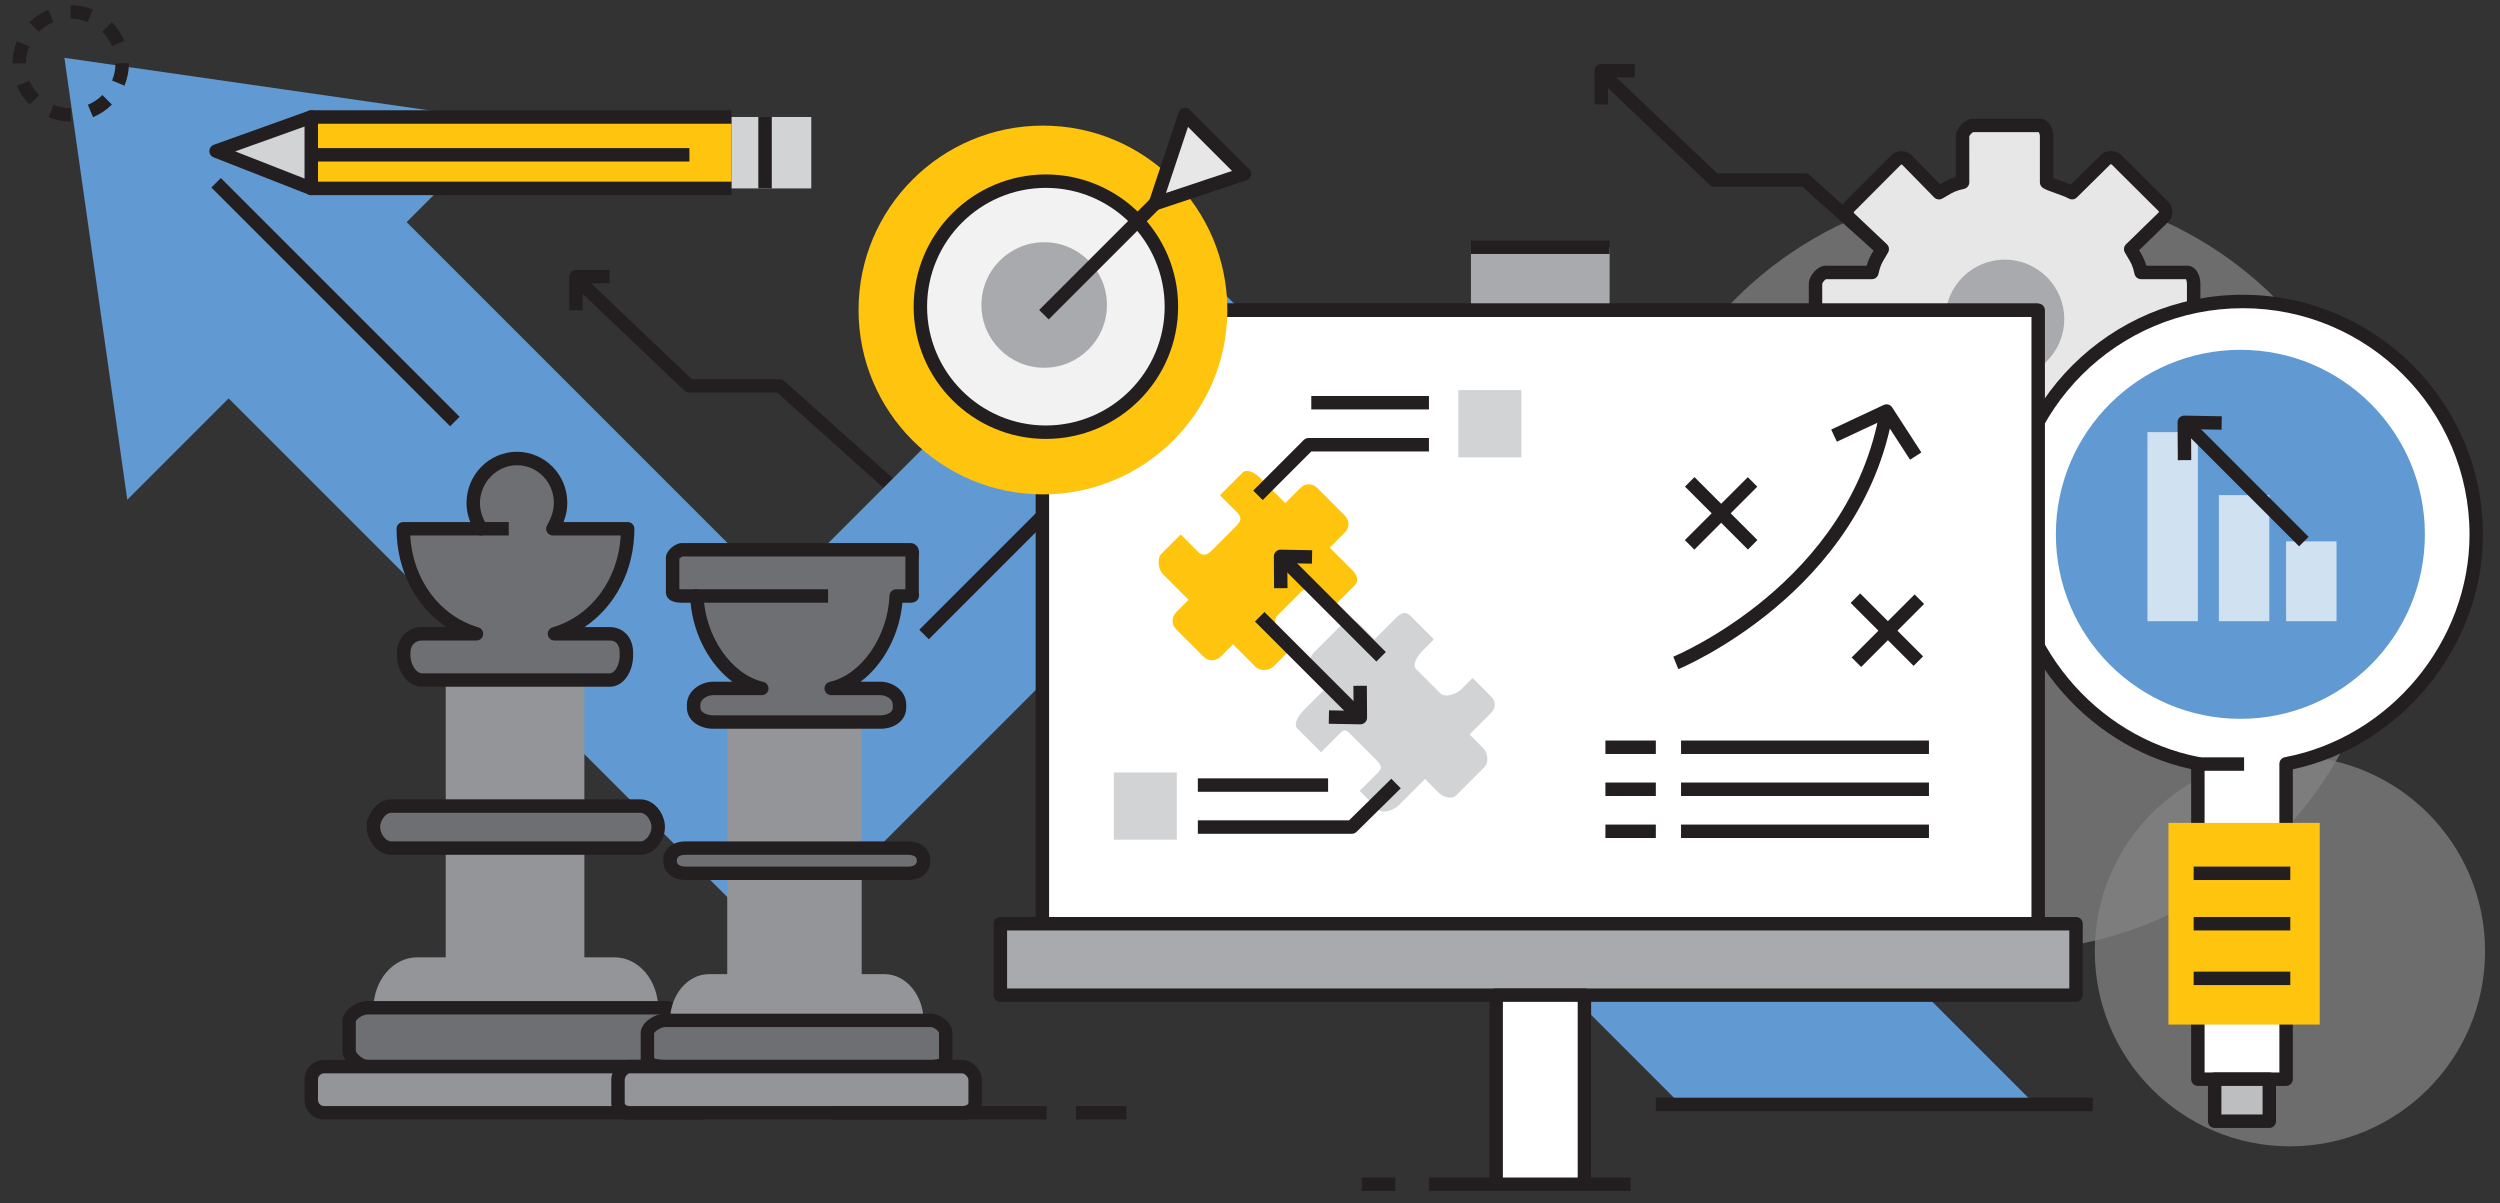 <?xml version="1.0" encoding="utf-8"?>
<!-- Generator: Adobe Illustrator 16.0.0, SVG Export Plug-In . SVG Version: 6.00 Build 0)  -->
<!DOCTYPE svg PUBLIC "-//W3C//DTD SVG 1.1//EN" "http://www.w3.org/Graphics/SVG/1.1/DTD/svg11.dtd">
<svg version="1.1" id="Layer_1" xmlns="http://www.w3.org/2000/svg" xmlns:xlink="http://www.w3.org/1999/xlink" x="0px" y="0px"
	 width="505px" height="243px" viewBox="0 0 505 243" enable-background="new 0 0 505 243" xml:space="preserve">
<rect x="0" y="0" width="505" height="243" fill="#333333" stroke="none"/>
<g>
	<g opacity="0.4">
		<circle opacity="0.7" fill="#FFFFFF" cx="405.148" cy="114.944" r="77.195"/>
		<circle opacity="0.7" fill="#FFFFFF" cx="462.565" cy="192.14" r="39.42"/>
	</g>
	<g>
		<g>
			<g>
				<path fill="#231F20" d="M117.706,62.674h-2.716v-6.791c0-0.75,0.608-1.358,1.358-1.358h6.79v2.716h-5.432V62.674z"/>
			</g>
			<g>
				<path fill="#231F20" d="M195.012,113.4l-38.019-34.09h-17.787c-0.349,0-0.684-0.134-0.937-0.375l-23.262-22.147l1.874-1.967
					l22.868,21.772h17.763c0.334,0,0.657,0.124,0.907,0.347l38.407,34.438L195.012,113.4z"/>
			</g>
		</g>
		<g>
			<g>
				<path fill="#231F20" d="M324.804,21.084h-2.716v-6.79c0-0.75,0.607-1.358,1.357-1.358h6.79v2.716h-5.432V21.084z"/>
			</g>
			<g>
				<path fill="#231F20" d="M402.109,71.812l-38.02-34.091h-17.786c-0.349,0-0.685-0.135-0.937-0.375l-23.262-22.147l1.873-1.967
					l22.869,21.773h17.763c0.334,0,0.656,0.124,0.905,0.347l38.408,34.438L402.109,71.812z"/>
			</g>
		</g>
		<g>
			<g>
				<path fill="#E7E7E7" d="M413.414,100.556v-9.344c0.849-0.537,3.553-1.241,5.154-2.095l6.656,6.605
					c0.627,0.628,1.671,0.628,2.295,0l9.478-9.469c0.624-0.624,0.63-1.641,0.002-2.264l-6.602-6.34
					c0.854-1.602,1.563-3.092,2.099-4.79h9.346c0.885,0,1.278-1.256,1.278-2.145V57.329c0-0.888-0.394-2.293-1.278-2.293h-9.346
					c-0.535-2.546-1.239-3.114-2.095-4.715l6.606-6.437c0.625-0.627,0.625-1.552,0-2.182l-9.471-9.419
					c-0.624-0.632-1.637-0.611-2.264,0.02l-6.705,6.616c-1.602-0.854-4.306-1.547-5.154-2.092v-9.341
					c0-0.884-0.523-2.157-1.411-2.157h-13.391c-0.882,0-2.174,1.273-2.174,2.157v9.341c-2.547,0.545-3.173,1.25-4.767,2.103
					l-6.47-6.604c-0.623-0.631-1.57-0.631-2.195,0l-9.438,9.463c-0.625,0.63-0.605,1.643,0.02,2.27l6.622,6.263
					c-0.854,1.601-1.555,2.168-2.092,4.715h-9.34c-0.888,0-2.047,1.406-2.047,2.293v13.385c0,0.889,1.159,2.145,2.047,2.145h9.34
					c0.537,1.698,1.247,3.188,2.104,4.79l-6.615,6.478c-0.627,0.621-0.627,1.569,0,2.196l9.471,9.434
					c0.625,0.627,1.644,0.613,2.267-0.018l6.327-6.614c1.594,0.854,2.22,1.55,4.767,2.087v9.344c0,0.886,1.292,1.161,2.174,1.161
					h13.391C412.891,101.717,413.414,101.442,413.414,100.556z"/>
				<path fill="#231F20" d="M412.003,103.075h-13.391c-2.112,0-3.531-1.012-3.531-2.519v-8.279
					c-1.434-0.407-2.235-0.889-3.075-1.394c-0.029-0.017-0.059-0.034-0.087-0.052l-5.593,5.846
					c-1.147,1.162-3.093,1.159-4.211,0.037l-9.468-9.429c-0.563-0.565-0.869-1.299-0.868-2.071c0.002-0.769,0.312-1.498,0.871-2.052
					l5.901-5.777c-0.482-0.943-0.977-2.001-1.404-3.167h-8.368c-1.623,0-3.405-1.833-3.405-3.503V57.329
					c0-1.561,1.684-3.652,3.405-3.652h8.275c0.4-1.396,0.871-2.169,1.367-2.979c0.025-0.042,0.051-0.084,0.076-0.127l-5.842-5.526
					c-1.183-1.183-1.193-3.061-0.051-4.213l9.44-9.465c1.112-1.123,3.005-1.125,4.123,0.003l5.738,5.859
					c0.039-0.024,0.076-0.047,0.115-0.07c0.837-0.504,1.635-0.985,3.059-1.394v-8.28c0-1.643,1.881-3.515,3.531-3.515h13.391
					c1.71,0,2.769,1.825,2.769,3.515v8.484c0.382,0.15,0.858,0.32,1.276,0.467c0.725,0.257,1.519,0.538,2.243,0.849l6.029-5.949
					c1.104-1.114,3.069-1.135,4.184-0.009l9.46,9.412c1.15,1.157,1.149,2.958,0.004,4.104l-5.862,5.713
					c0.029,0.048,0.06,0.096,0.088,0.143c0.495,0.81,0.969,1.583,1.368,2.977h8.28c1.713,0,2.637,1.882,2.637,3.652v13.385
					c0,1.698-0.924,3.503-2.637,3.503h-8.374c-0.426,1.161-0.916,2.215-1.396,3.158l5.868,5.635
					c0.574,0.571,0.883,1.312,0.887,2.101c0.001,0.794-0.308,1.54-0.869,2.102l-9.479,9.47c-1.108,1.116-3.096,1.122-4.216,0
					l-5.974-5.932c-0.731,0.315-1.531,0.6-2.264,0.86c-0.41,0.146-0.877,0.313-1.255,0.461v8.484
					C414.771,101.147,414.572,103.075,412.003,103.075z M397.796,100.245c0.177,0.057,0.466,0.115,0.816,0.115h13.391
					c0.018,0,0.032,0,0.049-0.001l0.005-9.146c0-0.465,0.237-0.898,0.631-1.147c0.532-0.337,1.369-0.636,2.429-1.013
					c0.969-0.344,2.065-0.734,2.814-1.134c0.524-0.279,1.172-0.185,1.595,0.234l6.655,6.606c0.135,0.134,0.252,0.13,0.375,0.008
					l9.482-9.473c0.06-0.06,0.071-0.13,0.071-0.176c0-0.044-0.012-0.109-0.068-0.165l-6.584-6.324
					c-0.438-0.421-0.545-1.082-0.258-1.618c0.716-1.343,1.454-2.825,2.004-4.56c0.177-0.565,0.701-0.949,1.293-0.949h9.108
					c0.075-0.164,0.158-0.464,0.158-0.787V57.329c0-0.358-0.099-0.732-0.192-0.935h-9.074c-0.642,0-1.196-0.45-1.328-1.079
					c-0.349-1.657-0.744-2.303-1.292-3.197c-0.213-0.349-0.437-0.717-0.673-1.158c-0.284-0.533-0.184-1.19,0.251-1.612l6.606-6.437
					c0.082-0.084,0.082-0.153-0.017-0.252l-9.463-9.413c-0.024-0.022-0.069-0.069-0.155-0.069c-0.039,0-0.118,0.011-0.188,0.083
					l-6.714,6.626c-0.424,0.417-1.069,0.511-1.593,0.232c-0.743-0.396-1.831-0.781-2.789-1.121c-1.074-0.38-1.922-0.681-2.463-1.027
					c-0.388-0.25-0.622-0.68-0.622-1.143v-9.341c0-0.296-0.124-0.639-0.23-0.799h-13.214c-0.215,0.058-0.755,0.591-0.82,0.86
					l0.004,9.28c0,0.641-0.445,1.194-1.074,1.328c-1.691,0.363-2.364,0.769-3.297,1.331c-0.339,0.204-0.693,0.418-1.111,0.642
					c-0.534,0.284-1.189,0.183-1.61-0.248l-6.471-6.604c-0.054-0.055-0.196-0.059-0.261,0.005l-9.439,9.466
					c-0.091,0.093-0.085,0.247,0.018,0.35l6.595,6.237c0.444,0.42,0.552,1.086,0.264,1.626c-0.234,0.439-0.456,0.805-0.668,1.153
					c-0.548,0.895-0.943,1.542-1.294,3.203c-0.133,0.628-0.687,1.078-1.327,1.078h-9.27c-0.268,0.121-0.723,0.688-0.762,0.961
					l0.002,13.359c0.043,0.22,0.506,0.729,0.75,0.793l9.279-0.006c0.591,0,1.114,0.383,1.293,0.948
					c0.446,1.407,1.028,2.728,2.009,4.56c0.283,0.532,0.183,1.188-0.248,1.61l-6.617,6.478c-0.037,0.039-0.061,0.083-0.061,0.125
					c0,0.057,0.04,0.109,0.072,0.143l9.47,9.43c0.076,0.076,0.175,0.161,0.342-0.009l6.313-6.599
					c0.421-0.44,1.086-0.546,1.623-0.258c0.409,0.219,0.758,0.428,1.09,0.628c0.935,0.561,1.611,0.968,3.314,1.327
					c0.628,0.133,1.077,0.688,1.077,1.329V100.245z"/>
			</g>
			<path fill="#A8AAAD" d="M404.964,76.477c-6.632,0-12.011-5.382-12.011-12.013c0-6.633,5.379-12.013,12.011-12.013
				c6.638,0,12.015,5.38,12.015,12.013C416.979,71.095,411.602,76.477,404.964,76.477z"/>
		</g>
		<g>
			<g>
				<g>
					<path fill="#FFFFFF" d="M500.2,107.985c0-26.005-21.148-47.084-47.153-47.084c-26.004,0-47.263,21.08-47.263,47.083
						c0,23.025,16.967,42.185,38.186,46.276v63.738h17.822v-63.705C483.013,150.272,500.2,131.071,500.2,107.985z"/>
					<path fill="#231F20" d="M461.792,219.355H443.97c-0.751,0-1.358-0.608-1.358-1.357v-62.632
						c-21.847-4.767-38.185-24.935-38.185-47.382c0-26.711,21.811-48.442,48.62-48.442c26.749,0,48.511,21.731,48.511,48.443
						c0,22.516-16.433,42.702-38.407,47.418v62.595C463.15,218.747,462.543,219.355,461.792,219.355z M445.327,216.639h15.107
						v-62.346c0-0.652,0.464-1.212,1.105-1.335c21.266-4.029,37.303-23.363,37.303-44.973c0-25.213-20.545-45.727-45.796-45.727
						c-25.312,0-45.905,20.513-45.905,45.726c0,21.545,15.943,40.867,37.085,44.942c0.638,0.123,1.101,0.682,1.101,1.334V216.639z"
						/>
				</g>
				<g>
					<rect x="443.97" y="152.982" fill="#231F20" width="9.337" height="2.716"/>
				</g>
				<g>
					<rect x="447.363" y="217.998" fill="#BDBEC0" width="11.035" height="8.487"/>
					<path fill="#231F20" d="M458.398,227.843h-11.035c-0.749,0-1.357-0.607-1.357-1.357v-8.487c0-0.751,0.608-1.359,1.357-1.359
						h11.035c0.75,0,1.357,0.608,1.357,1.359v8.487C459.756,227.235,459.148,227.843,458.398,227.843z M448.722,225.127h8.319
						v-5.771h-8.319V225.127z"/>
				</g>
				<rect x="438.028" y="166.223" fill="#FEC40E" width="30.556" height="40.74"/>
				<g>
					<rect x="443.12" y="175.05" fill="#231F20" width="19.521" height="2.716"/>
				</g>
				<g>
					<rect x="443.12" y="185.234" fill="#231F20" width="19.521" height="2.717"/>
				</g>
				<g>
					<rect x="443.12" y="196.269" fill="#231F20" width="19.521" height="2.717"/>
				</g>
			</g>
			<circle fill="#619AD2" cx="452.556" cy="107.932" r="37.27"/>
		</g>
		<polygon fill="#619AD2" points="13.012,11.682 102.451,24.564 82.839,44.176 82.145,44.873 157.147,119.875 232.499,44.523 
			410.646,222.674 339.159,222.756 232.499,116.094 157.147,191.445 46.177,80.475 25.712,100.944 		"/>
		<g>
			<path fill="#231F20" d="M302.118,141.726l-63.55-63.551l-50.955,50.955l-1.92-1.921l51.916-51.915c0.53-0.53,1.39-0.53,1.921,0
				l64.511,64.512L302.118,141.726z"/>
		</g>
		<g>
			
				<rect x="33.661" y="59.687" transform="matrix(0.707 0.707 -0.707 0.707 63.014 -30.039)" fill="#231F20" width="68.212" height="2.716"/>
		</g>
		<g>
			<g>
				<rect x="90.036" y="137.364" fill="#939598" width="28.009" height="25.464"/>
				<path fill="#939598" d="M132.963,203.824c0-5.779-3.951-10.441-8.824-10.441h-6.094v-22.067H90.036v22.067h-5.779
					c-4.873,0-8.826,4.672-8.826,10.454L132.963,203.824z"/>
				<g>
					<path fill="#6E6F72" d="M75.431,167.071c0,1.987,1.609,4.244,3.596,4.244h50.342c1.985,0,3.594-2.257,3.594-4.244
						c0-1.984-1.609-4.243-3.594-4.243H79.027C77.041,162.828,75.431,165.087,75.431,167.071
						C75.431,167.071,75.431,165.087,75.431,167.071z"/>
					<path fill="#231F20" d="M129.369,172.673H79.027c-2.835,0-4.954-2.957-4.954-5.602v-0.882c0-0.308,0.102-0.591,0.275-0.819
						c0.661-2.069,2.448-3.9,4.679-3.9h50.342c2.834,0,4.952,2.957,4.952,5.602S132.203,172.673,129.369,172.673z M76.789,167.071
						c0,1.272,1.054,2.886,2.238,2.886h50.342c1.183,0,2.235-1.613,2.235-2.886c0-1.271-1.052-2.886-2.235-2.886H79.027
						C77.843,164.186,76.789,165.8,76.789,167.071z"/>
				</g>
				<g>
					<path fill="#6E6F72" d="M70.515,212.242c0,1.443,2.254,3.209,3.75,3.209h60.301c1.495,0,2.152-1.766,2.152-3.209v-5.885
						c0-1.443-0.657-2.789-2.152-2.789H74.265c-1.496,0-3.75,1.346-3.75,2.789V212.242z"/>
					<path fill="#231F20" d="M134.566,216.81H74.265c-2.136,0-5.108-2.302-5.108-4.567v-5.885c0-2.405,3.052-4.147,5.108-4.147
						h60.301c2.066,0,3.51,1.706,3.51,4.147v5.885C138.076,214.513,136.87,216.81,134.566,216.81z M74.265,204.927
						c-1.063,0-2.392,1.037-2.392,1.431v5.885c0,0.523,1.467,1.851,2.392,1.851h60.301c0.447,0,0.793-0.995,0.793-1.851v-5.885
						c0-0.336-0.057-1.431-0.793-1.431H74.265z"/>
				</g>
				<g>
					<path fill="#939598" d="M144.356,218.067c0-1.445-1.17-2.616-2.615-2.616H65.491c-1.445,0-2.615,1.171-2.615,2.616v4.104
						c0,1.445,1.17,2.616,2.615,2.616h76.251c1.444,0,2.615-1.171,2.615-2.616V218.067z"/>
					<path fill="#231F20" d="M141.742,226.146H65.491c-2.19,0-3.974-1.783-3.974-3.975v-4.104c0-2.191,1.783-3.975,3.974-3.975
						h76.251c2.19,0,3.973,1.783,3.973,3.975v4.104C145.714,224.362,143.932,226.146,141.742,226.146z M65.491,216.81
						c-0.693,0-1.257,0.563-1.257,1.258v4.104c0,0.694,0.563,1.258,1.257,1.258h76.251c0.693,0,1.257-0.563,1.257-1.258v-4.104
						c0-0.694-0.563-1.258-1.257-1.258H65.491z"/>
				</g>
				<g>
					<rect x="95.977" y="126.67" fill="#231F20" width="7.639" height="2.717"/>
				</g>
			</g>
			<g>
				<path fill="#6E6F72" d="M123.156,128.028H112c8.633-2.546,14.786-11.034,14.786-21.219h-15.115
					c0.983-1.697,1.566-3.387,1.566-5.252c0-4.869-3.95-8.941-8.822-8.941c-4.873,0-8.823,4.129-8.823,9.002
					c0,1.862,0.584,3.493,1.567,5.19H81.462c0,10.186,6.155,18.673,14.787,21.219H85.237c-2.167,0-3.689,1.633-3.689,3.8v0.654
					c0,2.165,1.521,4.882,3.689,4.882h37.918c2.167,0,3.376-2.717,3.376-4.882v-0.654
					C126.532,129.661,125.322,128.028,123.156,128.028z"/>
				<path fill="#231F20" d="M123.156,138.724H85.237c-2.975,0-5.047-3.29-5.047-6.241v-0.654c0-2.941,2.169-5.158,5.047-5.158h4.943
					c-6.2-4.139-10.076-11.499-10.076-19.861c0-0.75,0.608-1.358,1.358-1.358h13.525c-0.51-1.295-0.753-2.546-0.753-3.833
					c0-5.713,4.568-10.36,10.181-10.36c5.614,0,10.18,4.62,10.18,10.299c0,1.316-0.245,2.587-0.755,3.894h12.946
					c0.75,0,1.358,0.608,1.358,1.358c0,8.362-3.875,15.722-10.075,19.861h5.086c2.788,0,4.735,2.122,4.735,5.158v0.654
					C127.891,135.483,126.081,138.724,123.156,138.724z M85.237,129.387c-1.395,0-2.331,0.981-2.331,2.441v0.654
					c0,1.554,1.097,3.524,2.331,3.524h37.918c1.137,0,2.019-1.895,2.019-3.524v-0.654c0-0.734-0.196-2.441-2.019-2.441H112
					c-0.675,0-1.247-0.497-1.344-1.164c-0.097-0.668,0.313-1.306,0.96-1.496c7.863-2.32,13.271-9.684,13.773-18.558h-13.719
					c-0.485,0-0.934-0.26-1.177-0.681c-0.242-0.42-0.242-0.938,0.001-1.359c0.944-1.63,1.384-3.083,1.384-4.572
					c0-4.182-3.348-7.583-7.464-7.583c-4.046,0-7.465,3.502-7.465,7.645c0,1.467,0.427,2.858,1.384,4.51
					c0.244,0.42,0.245,0.938,0.002,1.359c-0.242,0.421-0.69,0.681-1.177,0.681H82.858c0.502,8.874,5.911,16.238,13.775,18.558
					c0.647,0.19,1.056,0.828,0.96,1.496c-0.097,0.667-0.669,1.164-1.344,1.164H85.237z"/>
			</g>
			<g>
				<rect x="96.826" y="105.451" fill="#231F20" width="5.941" height="2.717"/>
			</g>
		</g>
		<g>
			<g>
				<rect x="146.903" y="145.853" fill="#939598" width="27.161" height="25.463"/>
				<path fill="#939598" d="M186.563,206.258c0-5.146-3.517-9.479-7.856-9.479h-4.643v-20.371h-27.161v20.371h-3.696
					c-4.339,0-7.856,4.253-7.856,9.396L186.563,206.258z"/>
				<g>
					<path fill="#6E6F72" d="M135.351,173.861c0,1.768,1.434,2.546,3.2,2.546h44.813c1.768,0,3.199-0.778,3.199-2.546
						c0-1.769-1.432-2.546-3.199-2.546h-44.813C136.784,171.315,135.351,172.093,135.351,173.861
						C135.351,173.861,135.351,172.093,135.351,173.861z"/>
					<path fill="#231F20" d="M183.363,177.766h-44.813c-2.769,0-4.558-1.532-4.558-3.904v-0.786c0-0.363,0.143-0.693,0.375-0.937
						c0.662-1.364,2.161-2.182,4.183-2.182h44.813c2.768,0,4.557,1.533,4.557,3.904C187.92,176.233,186.131,177.766,183.363,177.766
						z M136.709,173.861c0,0.789,0.62,1.188,1.842,1.188h44.813c1.221,0,1.841-0.399,1.841-1.188c0-0.293,0-1.188-1.841-1.188
						h-44.813C137.329,172.673,136.709,173.073,136.709,173.861z"/>
				</g>
				<g>
					<path fill="#6E6F72" d="M130.776,213.935c0,1.285,2.206,1.517,3.538,1.517h53.673c1.334,0,3.051-0.231,3.051-1.517v-5.239
						c0-1.285-1.717-2.581-3.051-2.581h-53.673c-1.332,0-3.538,1.296-3.538,2.581V213.935z"/>
					<path fill="#231F20" d="M187.987,216.81h-53.673c-4.418,0-4.896-2.011-4.896-2.875v-5.239c0-2.247,2.97-3.938,4.896-3.938
						h53.673c1.984,0,4.409,1.817,4.409,3.938v5.239C192.396,215.008,191.823,216.81,187.987,216.81z M132.134,213.758
						c0.262,0.137,0.976,0.335,2.18,0.335h53.673c1.009,0,1.513-0.155,1.693-0.25v-5.147c0-0.384-0.966-1.222-1.693-1.222h-53.673
						c-0.799,0-2.082,0.862-2.183,1.258L132.134,213.758z"/>
				</g>
				<g>
					<path fill="#939598" d="M196.979,218.128c0-1.285-1.346-2.677-2.63-2.677h-67.125c-1.284,0-2.389,1.392-2.389,2.677v4.666
						c0,1.285,1.105,1.993,2.389,1.993h67.125c1.285,0,2.63-0.708,2.63-1.993V218.128z"/>
					<path fill="#231F20" d="M194.349,226.146h-67.125c-2.171,0-3.747-1.409-3.747-3.352v-4.666c0-1.904,1.603-4.035,3.747-4.035
						h67.125c2.013,0,3.989,1.999,3.989,4.035v4.666C198.338,224.705,196.623,226.146,194.349,226.146z M127.224,216.81
						c-0.462,0-1.031,0.727-1.031,1.318v4.666c0,0.604,0.859,0.635,1.031,0.635h67.125c0.602,0,1.273-0.271,1.273-0.635v-4.666
						c0-0.542-0.749-1.318-1.273-1.318H127.224z"/>
				</g>
				<g>
					<rect x="154.542" y="137.705" fill="#231F20" width="5.941" height="2.716"/>
				</g>
			</g>
			<g>
				<path fill="#6E6F72" d="M183.848,111.054h-46.073c-0.669,0-1.906,0.977-1.906,1.62v6.983c0,0.643,1.236,0.732,1.906,0.732h2.98
					c0.356,8.487,5.706,16.975,13.128,18.673h-9.804c-1.926,0-3.966,1.362-3.966,3.291v0.582c0,1.929,2.04,2.917,3.966,2.917h33.756
					c1.927,0,3.868-0.988,3.868-2.917v-0.582c0-1.929-1.94-3.291-3.868-3.291h-9.933c7.423-1.698,12.771-10.186,13.128-18.673h2.818
					c0.667,0,0.4-0.089,0.4-0.732v-6.983C184.248,112.031,184.515,111.054,183.848,111.054z"/>
				<path fill="#231F20" d="M177.834,147.211h-33.756c-2.581,0-5.324-1.498-5.324-4.275v-0.582c0-2.781,2.753-4.648,5.324-4.648
					h3.862c-4.55-3.417-7.822-9.374-8.453-15.957h-1.713c-2.946,0-3.264-1.462-3.264-2.091v-6.983c0-1.477,1.899-2.979,3.264-2.979
					h46.073c0.512,0,0.977,0.198,1.307,0.556c0.589,0.64,0.522,1.47,0.472,2.077c-0.01,0.121-0.021,0.24-0.021,0.346v6.983
					c0,0.091,0.012,0.16,0.021,0.214c0.033,0.224,0.122,0.818-0.324,1.337c-0.465,0.54-1.109,0.54-1.455,0.54h-1.551
					c-0.632,6.583-3.905,12.541-8.453,15.957h3.991c2.513,0,5.226,1.776,5.226,4.648v0.582
					C183.06,145.413,180.862,147.211,177.834,147.211z M144.079,140.421c-1.206,0-2.608,0.844-2.608,1.933v0.582
					c0,1.075,1.525,1.559,2.608,1.559h33.756c1.009,0,2.509-0.414,2.509-1.559v-0.582c0-1.139-1.322-1.933-2.509-1.933h-9.933
					c-0.691,0-1.272-0.519-1.349-1.206c-0.078-0.687,0.373-1.322,1.046-1.476c6.422-1.469,11.726-9.114,12.074-17.407
					c0.031-0.727,0.629-1.301,1.357-1.301h1.86v-6.357c0-0.083,0.003-0.171,0.008-0.263h-45.052
					c-0.176,0.063-0.481,0.292-0.619,0.46v6.133c0.142,0.016,0.324,0.027,0.548,0.027h2.98c0.728,0,1.326,0.574,1.357,1.302
					c0.347,8.292,5.651,15.937,12.074,17.406c0.674,0.153,1.124,0.789,1.047,1.476c-0.078,0.688-0.659,1.206-1.35,1.206H144.079z"/>
			</g>
			<g>
				<rect x="140.113" y="119.031" fill="#231F20" width="27.16" height="2.717"/>
			</g>
		</g>
		<g>
			<g>
				<rect x="297.134" y="49.942" fill="#A8AAAD" width="28.009" height="12.732"/>
				<g>
					<rect x="210.56" y="62.674" fill="#FFFFFF" width="201.156" height="123.918"/>
					<path fill="#231F20" d="M411.716,187.951H210.56c-0.75,0-1.358-0.607-1.358-1.358V62.674c0-0.75,0.608-1.358,1.358-1.358
						h201.156c0.751,0,1.358,0.608,1.358,1.358v123.918C413.074,187.344,412.467,187.951,411.716,187.951z M211.918,185.234h198.44
						V64.032h-198.44V185.234z"/>
				</g>
				<g>
					<rect x="202.072" y="186.593" fill="#A8AAAD" width="217.283" height="14.43"/>
					<path fill="#231F20" d="M419.355,202.38H202.072c-0.75,0-1.358-0.607-1.358-1.357v-14.43c0-0.75,0.609-1.358,1.358-1.358
						h217.283c0.75,0,1.357,0.608,1.357,1.358v14.43C420.713,201.772,420.105,202.38,419.355,202.38z M203.431,199.664h214.566
						v-11.713H203.431V199.664z"/>
				</g>
				<g>
					<line fill="#E7E7E7" x1="210.56" y1="62.674" x2="411.716" y2="62.674"/>
					<rect x="210.56" y="61.316" fill="#231F20" width="201.156" height="2.716"/>
				</g>
				<g>
					<polyline fill="#FFFFFF" points="302.226,239.216 302.226,201.022 320.05,201.022 320.05,239.216 					"/>
					<path fill="#231F20" d="M321.408,239.216h-2.716V202.38h-15.109v36.836h-2.715v-38.193c0-0.751,0.608-1.358,1.357-1.358h17.824
						c0.751,0,1.358,0.607,1.358,1.358V239.216z"/>
				</g>
			</g>
			<g>
				<g>
					<path fill="#231F20" d="M339.024,135.168l-1.019-2.519c0.356-0.144,35.769-14.864,41.736-49.846l2.677,0.457
						C376.192,119.759,339.395,135.02,339.024,135.168z"/>
				</g>
				<g>
					<path fill="#231F20" d="M385.832,92.867l-5.249-8.104l-9.531,4.462l-1.152-2.459l10.604-4.965
						c0.618-0.288,1.348-0.077,1.716,0.492l5.893,9.097L385.832,92.867z"/>
				</g>
				<g>
					<g>
						
							<rect x="372.187" y="125.879" transform="matrix(0.707 0.707 -0.707 0.707 201.609 -232.266)" fill="#231F20" width="17.988" height="2.717"/>
					</g>
					<g>
						
							<rect x="379.823" y="118.243" transform="matrix(0.708 0.707 -0.707 0.708 201.433 -232.178)" fill="#231F20" width="2.717" height="17.988"/>
					</g>
				</g>
				<g>
					<g>
						
							<rect x="338.69" y="102.396" transform="matrix(0.707 0.707 -0.707 0.707 175.224 -215.474)" fill="#231F20" width="17.986" height="2.717"/>
					</g>
					<g>
						
							<rect x="346.325" y="94.761" transform="matrix(0.707 0.707 -0.707 0.707 175.199 -215.46)" fill="#231F20" width="2.717" height="17.986"/>
					</g>
				</g>
			</g>
			<g>
				<rect x="324.293" y="149.587" fill="#231F20" width="10.186" height="2.717"/>
			</g>
			<g>
				<rect x="339.571" y="149.587" fill="#231F20" width="50.077" height="2.717"/>
			</g>
			<g>
				<rect x="324.293" y="158.074" fill="#231F20" width="10.186" height="2.717"/>
			</g>
			<g>
				<rect x="339.571" y="158.074" fill="#231F20" width="50.077" height="2.717"/>
			</g>
			<g>
				<rect x="324.293" y="166.563" fill="#231F20" width="10.186" height="2.717"/>
			</g>
			<g>
				<rect x="339.571" y="166.563" fill="#231F20" width="50.077" height="2.717"/>
			</g>
			<g>
				<g>
					<path fill="#FEC40E" d="M262.717,98.535l-3.09,3.09l-5.135-5.134c-1.028-1.028-2.628-1.891-3.532-0.986l-4.537,4.537
						l3.501,3.501c1.029,1.029,0.692,1.811-0.21,2.713l-4.909,4.909c-0.904,0.904-1.774,1.328-2.802,0.298l-3.501-3.501
						l-3.903,3.904c-0.904,0.904-0.676,3.137,0.354,4.164l5.134,5.135l-2.458,2.457c-0.902,0.903-1.099,2.437-0.069,3.466l5.59,5.59
						c1.029,1.029,2.554,0.826,3.458-0.077l2.457-2.458l4.521,4.521c1.029,1.03,2.819,0.815,3.722-0.089l3.903-3.904l-2.438-2.437
						c-1.028-1.028-1.668-2.962-0.765-3.867l4.909-4.907c0.902-0.903,2.748-0.175,3.777,0.854l2.438,2.438l4.535-4.537
						c0.904-0.904,0.486-2.06-0.543-3.089l-4.521-4.521l3.09-3.09c0.902-0.903,1.002-2.324-0.027-3.352l-5.59-5.59
						C265.047,97.541,263.619,97.63,262.717,98.535z"/>
				</g>
				<g>
					<path fill="#D2D3D4" d="M265.515,135.015l3.139,3.139l-5.259,5.26c-1.029,1.027-2.224,2.862-1.319,3.767l4.776,4.777
						l3.786-3.785c1.029-1.029,1.332-0.698,2.236,0.205l4.909,4.908c0.903,0.904,1.686,1.659,0.656,2.688l-3.785,3.786l3.78,3.782
						c0.904,0.902,3.135,0.105,4.164-0.924l5.26-5.258l2.742,2.741c0.903,0.904,2.604,1.516,3.633,0.486l5.589-5.591
						c1.029-1.027,0.685-2.994-0.22-3.898l-2.742-2.742l4.372-4.371c1.027-1.028,0.912-2.347,0.009-3.251l-3.781-3.78l-2.251,2.252
						c-1.028,1.027-3.319,1.78-4.223,0.877l-4.908-4.908c-0.904-0.903,0.3-2.743,1.328-3.771l2.251-2.251l-4.775-4.777
						c-0.904-0.904-1.826-0.624-2.856,0.405l-4.371,4.372l-3.138-3.139c-0.904-0.903-2.474-0.853-3.503,0.175l-5.589,5.591
						C264.396,132.808,264.61,134.11,265.515,135.015z"/>
				</g>
				<g>
					<g>
						<g>
							<path fill="#231F20" d="M257.362,118.824l-0.045-6.424c-0.001-0.366,0.144-0.718,0.403-0.975
								c0.261-0.257,0.609-0.409,0.979-0.393l6.357,0.113l-0.048,2.715l-4.966-0.088l0.035,5.033L257.362,118.824z"/>
						</g>
						<g>
							
								<rect x="254.465" y="121.195" transform="matrix(0.707 0.707 -0.707 0.707 165.399 -154.203)" fill="#231F20" width="28.747" height="2.716"/>
						</g>
					</g>
					<g>
						<g>
							<path fill="#231F20" d="M274.79,146.314c-0.008,0-0.015,0-0.024-0.001l-6.355-0.113l0.048-2.715l4.965,0.088l-0.035-5.032
								l2.715-0.019l0.045,6.424c0.003,0.366-0.142,0.717-0.402,0.975C275.491,146.173,275.148,146.314,274.79,146.314z"/>
						</g>
						<g>
							
								<rect x="250.253" y="133.434" transform="matrix(0.707 0.707 -0.707 0.707 172.827 -147.642)" fill="#231F20" width="28.748" height="2.716"/>
						</g>
					</g>
				</g>
				<g>
					<path fill="#231F20" d="M255.061,101.016l-1.921-1.92l10.221-10.222c0.255-0.255,0.601-0.398,0.96-0.398h24.325v2.717h-23.763
						L255.061,101.016z"/>
				</g>
				<g>
					<rect x="264.88" y="79.989" fill="#231F20" width="23.766" height="2.716"/>
				</g>
				<g>
					<path fill="#231F20" d="M273.058,168.43h-31.094v-2.717h30.539l8.544-8.41l1.905,1.936l-8.941,8.801
						C273.758,168.29,273.414,168.43,273.058,168.43z"/>
				</g>
				<g>
					<rect x="241.964" y="157.226" fill="#231F20" width="26.313" height="2.717"/>
				</g>
				<rect x="294.587" y="78.8" fill="#D2D3D4" width="12.732" height="13.58"/>
				<rect x="224.989" y="156.038" fill="#D2D3D4" width="12.732" height="13.58"/>
			</g>
			<g>
				<rect x="297.134" y="48.584" fill="#231F20" width="28.009" height="2.716"/>
			</g>
		</g>
		<g>
			<rect x="147.751" y="23.631" fill="#D2D3D4" width="16.126" height="14.429"/>
			<g>
				<polyline fill="#FEC40E" points="147.751,38.06 62.875,38.06 62.875,23.631 147.751,23.631 				"/>
				<path fill="#231F20" d="M147.751,39.418H62.875c-0.75,0-1.358-0.608-1.358-1.359V23.631c0-0.75,0.608-1.358,1.358-1.358h84.876
					v2.716H64.234v11.712h83.518V39.418z"/>
			</g>
			<g>
				<line fill="#FFCC32" x1="154.542" y1="38.06" x2="154.542" y2="23.631"/>
				<rect x="153.183" y="23.631" fill="#231F20" width="2.717" height="14.429"/>
			</g>
			<g>
				<polygon fill="#D2D3D4" points="43.65,30.522 62.875,38.06 62.875,23.631 				"/>
				<path fill="#231F20" d="M62.875,39.418c-0.167,0-0.335-0.032-0.496-0.094l-19.225-7.538c-0.527-0.207-0.871-0.719-0.861-1.284
					c0.008-0.566,0.366-1.068,0.898-1.259l19.225-6.891c0.416-0.148,0.878-0.086,1.24,0.167c0.361,0.254,0.577,0.669,0.577,1.111
					V38.06c0,0.449-0.223,0.869-0.593,1.122C63.412,39.338,63.145,39.418,62.875,39.418z M47.516,30.579l14.001,5.49V25.561
					L47.516,30.579z"/>
			</g>
			<g>
				<rect x="62.875" y="29.912" fill="#231F20" width="76.389" height="2.716"/>
			</g>
		</g>
		<g>
			<path fill="#231F20" d="M14.295,24.564h-0.011c-1.553,0-3.062-0.298-4.486-0.886l1.037-2.51c1.093,0.452,2.254,0.681,3.449,0.681
				L14.295,24.564z M18.792,23.669l-1.042-2.508c1.099-0.457,2.083-1.117,2.928-1.963l1.922,1.919
				C21.502,22.217,20.221,23.076,18.792,23.669z M5.984,21.135c-1.1-1.097-1.959-2.377-2.555-3.806l2.507-1.045
				c0.458,1.099,1.119,2.083,1.965,2.927L5.984,21.135z M25.148,17.306l-2.509-1.039c0.455-1.096,0.684-2.26,0.684-3.458
				l2.717-0.043v0.043C26.04,14.366,25.739,15.879,25.148,17.306z M2.528,12.831V12.81c0-1.548,0.297-3.054,0.882-4.475l2.511,1.035
				c-0.449,1.091-0.677,2.249-0.677,3.44L2.528,12.831z M22.625,9.318c-0.46-1.097-1.123-2.081-1.972-2.924l1.914-1.927
				c1.103,1.095,1.965,2.375,2.563,3.801L22.625,9.318z M7.876,6.434L5.951,4.518c1.096-1.102,2.375-1.962,3.802-2.559l1.048,2.505
				C9.704,4.924,8.719,5.586,7.876,6.434z M17.715,4.444c-1.088-0.447-2.242-0.674-3.432-0.674l-0.028-2.395l0.001-0.321
				c0.001,0,0.001,0,0.003,0c1.571,0,3.072,0.295,4.488,0.877L17.715,4.444z"/>
		</g>
		<g opacity="0.7">
			<rect x="448.213" y="100.019" fill="#FFFFFF" width="10.186" height="25.463"/>
			<rect x="461.792" y="109.356" fill="#FFFFFF" width="10.187" height="16.126"/>
			<rect x="433.784" y="87.288" fill="#FFFFFF" width="10.186" height="38.194"/>
		</g>
		<g>
			<g>
				<path fill="#231F20" d="M439.919,92.959l-0.053-7.637c-0.003-0.366,0.142-0.718,0.403-0.976
					c0.261-0.257,0.605-0.399,0.979-0.392l7.556,0.134l-0.048,2.715l-6.165-0.11l0.043,6.246L439.919,92.959z"/>
			</g>
			<g>
				
					<rect x="436.219" y="96.036" transform="matrix(0.707 0.707 -0.707 0.707 201.666 -292.027)" fill="#231F20" width="34.173" height="2.717"/>
			</g>
		</g>
		<g>
			<path fill="#FEC40E" d="M247.922,62.622c0,20.569-16.676,37.245-37.246,37.245c-20.571,0-37.249-16.676-37.249-37.245
				c0-20.574,16.677-37.249,37.249-37.249C231.246,25.373,247.922,42.048,247.922,62.622z"/>
			<g>
				<circle fill="#F2F2F2" cx="211.268" cy="61.949" r="25.355"/>
				<path fill="#231F20" d="M211.267,88.662c-14.729,0-26.712-11.983-26.712-26.713c0-14.729,11.983-26.712,26.712-26.712
					c14.73,0,26.713,11.983,26.713,26.712C237.98,76.679,225.997,88.662,211.267,88.662z M211.267,37.952
					c-13.231,0-23.996,10.765-23.996,23.997c0,13.232,10.765,23.998,23.996,23.998c13.232,0,23.997-10.766,23.997-23.998
					C235.263,48.717,224.499,37.952,211.267,37.952z"/>
			</g>
			<circle fill="#A8AAAD" cx="210.924" cy="61.608" r="12.678"/>
		</g>
		<g>
			<polygon fill="#E7E7E7" points="251.387,35.123 245.386,29.122 239.384,23.121 233.382,41.125 			"/>
			<path fill="#231F20" d="M233.382,42.483c-0.354,0-0.701-0.139-0.961-0.397c-0.363-0.364-0.49-0.902-0.328-1.39l6.002-18.005
				c0.149-0.447,0.518-0.784,0.976-0.892c0.458-0.108,0.939,0.028,1.273,0.361l12.003,12.003c0.333,0.333,0.47,0.814,0.361,1.272
				c-0.107,0.458-0.445,0.828-0.893,0.977l-18.005,6.001C233.67,42.46,233.525,42.483,233.382,42.483z M239.977,25.634
				l-4.448,13.344l13.344-4.448L239.977,25.634z"/>
		</g>
		<g>
			<line fill="#FFFFFF" x1="233.382" y1="41.125" x2="210.936" y2="63.571"/>
			
				<rect x="220.8" y="36.476" transform="matrix(0.707 0.707 -0.707 0.707 102.035 -141.727)" fill="#231F20" width="2.716" height="31.744"/>
		</g>
		<g>
			<rect x="334.479" y="221.732" fill="#231F20" width="88.272" height="2.716"/>
		</g>
		<g>
			<rect x="288.646" y="237.858" fill="#231F20" width="40.741" height="2.716"/>
		</g>
		<g>
			<rect x="275.065" y="237.858" fill="#231F20" width="6.79" height="2.716"/>
		</g>
		<g>
			<rect x="168.122" y="223.429" fill="#231F20" width="43.286" height="2.717"/>
		</g>
		<g>
			<rect x="217.35" y="223.429" fill="#231F20" width="10.185" height="2.717"/>
		</g>
	</g>
</g>
</svg>
